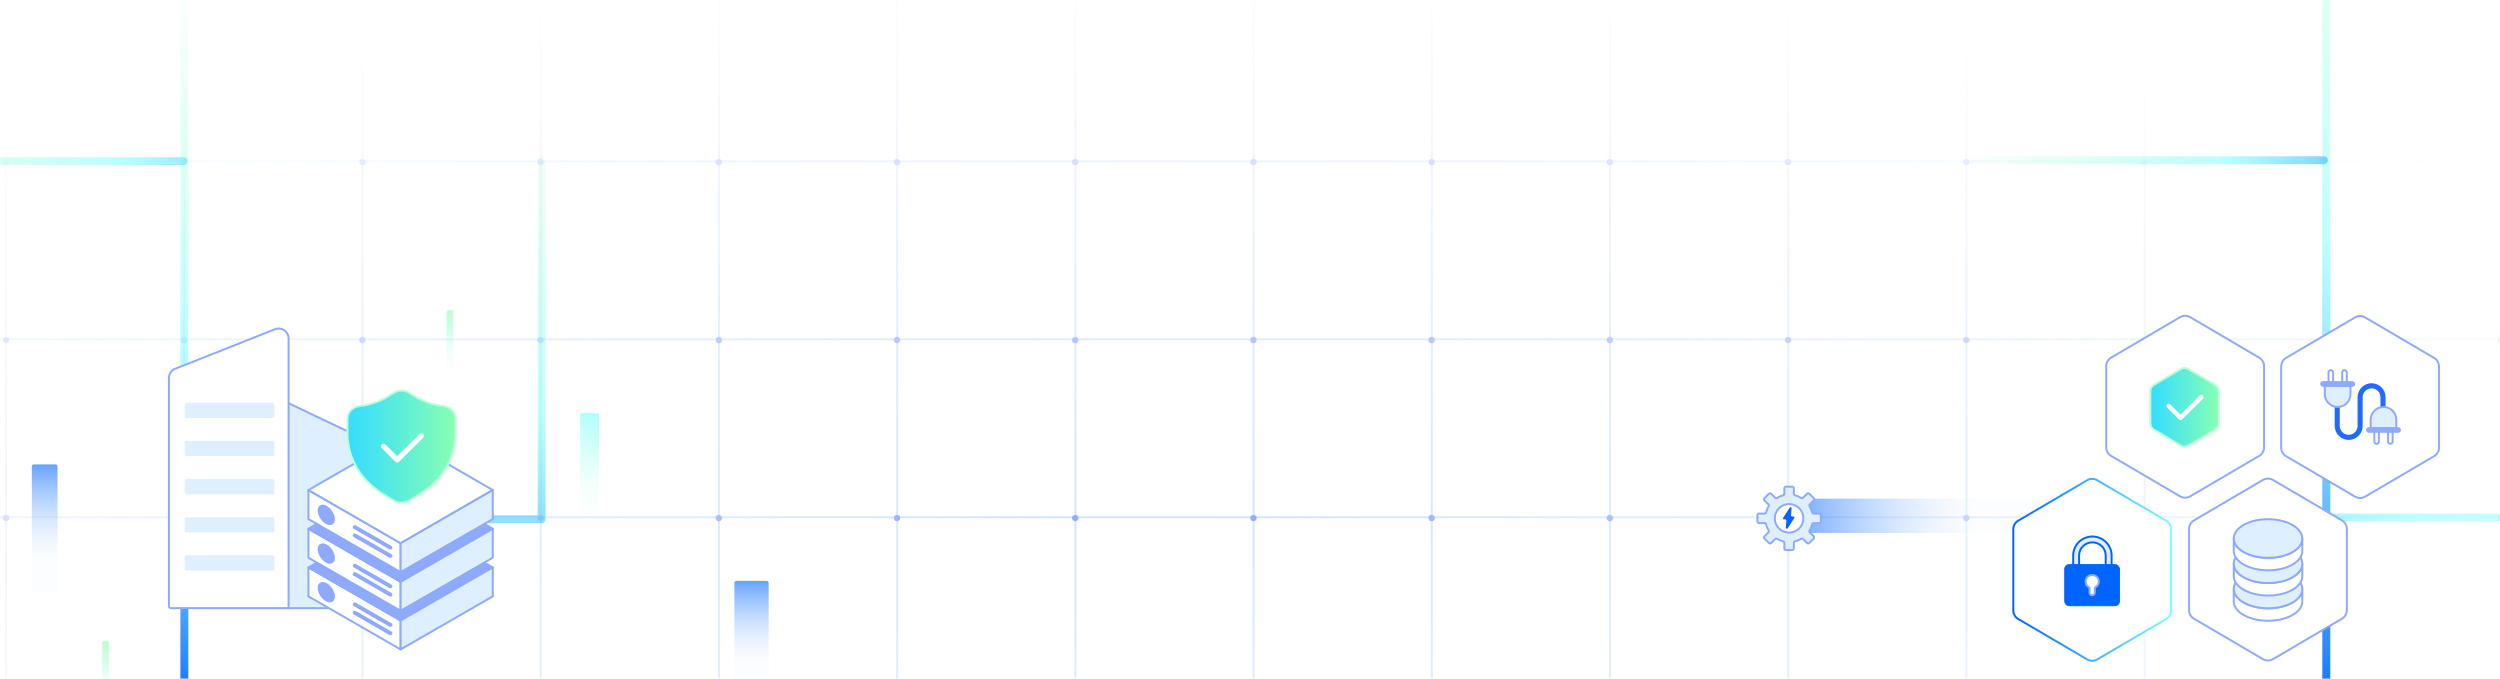 <svg width="1260" height="342" viewBox="0 0 1260 342" fill="none" xmlns="http://www.w3.org/2000/svg">
<g clip-path="url(#clip0_1121_25493)">
<g clip-path="url(#clip1_1121_25493)">
<mask id="mask0_1121_25493" style="mask-type:alpha" maskUnits="userSpaceOnUse" x="-476" y="0" width="2212" height="342">
<path d="M1735.55 0H-475.363V342H1735.55V0Z" fill="url(#paint0_radial_1121_25493)"/>
</mask>
<g mask="url(#mask0_1121_25493)">
<path d="M452.183 -176.342V520.303" stroke="#D3E5F9"/>
<path d="M1170.73 -176.342V520.303" stroke="#D3E5F9"/>
<path d="M272.546 -176.342V520.303" stroke="#D3E5F9"/>
<path d="M991.092 -176.342V520.303" stroke="#D3E5F9"/>
<path d="M182.728 -176.342V520.303" stroke="#D3E5F9"/>
<path d="M811.455 -176.342V520.303" stroke="#D3E5F9"/>
<path d="M92.909 -176.342V520.303" stroke="#D3E5F9"/>
<path d="M631.818 -176.342V520.303" stroke="#D3E5F9"/>
<path d="M362.364 -176.342V520.303" stroke="#D3E5F9"/>
<path d="M1080.91 -176.342V520.303" stroke="#D3E5F9"/>
<path d="M901.273 -176.342V520.303" stroke="#D3E5F9"/>
<path d="M721.637 -176.342V520.303" stroke="#D3E5F9"/>
<path d="M542.001 -176.342V520.303" stroke="#D3E5F9"/>
<path d="M3.092 -176.342V520.303" stroke="#D3E5F9"/>
<path d="M1454 170.996H-190.365" stroke="#D3E5F9"/>
<path d="M1454 260.693H-190.365" stroke="#D3E5F9"/>
<path d="M1454 81.307H-190.365" stroke="#D3E5F9"/>
<path d="M1080.82 83.34C1081.72 83.34 1082.46 82.608 1082.46 81.705C1082.46 80.802 1081.72 80.07 1080.82 80.07C1079.91 80.07 1079.18 80.802 1079.18 81.705C1079.18 82.608 1079.91 83.34 1080.82 83.34Z" fill="#8DAAFF"/>
<path d="M1080.82 173.031C1081.72 173.031 1082.46 172.299 1082.46 171.396C1082.46 170.493 1081.72 169.761 1080.82 169.761C1079.91 169.761 1079.18 170.493 1079.18 171.396C1079.18 172.299 1079.91 173.031 1080.82 173.031Z" fill="#8DAAFF"/>
<path d="M1080.82 262.728C1081.72 262.728 1082.46 261.996 1082.46 261.093C1082.46 260.19 1081.72 259.458 1080.82 259.458C1079.91 259.458 1079.18 260.19 1079.18 261.093C1079.18 261.996 1079.91 262.728 1080.82 262.728Z" fill="#8DAAFF"/>
<path d="M991.002 83.34C991.906 83.34 992.639 82.608 992.639 81.705C992.639 80.802 991.906 80.07 991.002 80.07C990.097 80.07 989.364 80.802 989.364 81.705C989.364 82.608 990.097 83.34 991.002 83.34Z" fill="#8DAAFF"/>
<path d="M991.002 173.031C991.906 173.031 992.639 172.299 992.639 171.396C992.639 170.493 991.906 169.761 991.002 169.761C990.097 169.761 989.364 170.493 989.364 171.396C989.364 172.299 990.097 173.031 991.002 173.031Z" fill="#8DAAFF"/>
<path d="M991.002 262.728C991.906 262.728 992.639 261.996 992.639 261.093C992.639 260.19 991.906 259.458 991.002 259.458C990.097 259.458 989.364 260.19 989.364 261.093C989.364 261.996 990.097 262.728 991.002 262.728Z" fill="#8DAAFF"/>
<path d="M901.183 83.34C902.088 83.34 902.821 82.608 902.821 81.705C902.821 80.802 902.088 80.07 901.183 80.07C900.279 80.07 899.546 80.802 899.546 81.705C899.546 82.608 900.279 83.34 901.183 83.34Z" fill="#8DAAFF"/>
<path d="M901.183 173.031C902.088 173.031 902.821 172.299 902.821 171.396C902.821 170.493 902.088 169.761 901.183 169.761C900.279 169.761 899.546 170.493 899.546 171.396C899.546 172.299 900.279 173.031 901.183 173.031Z" fill="#8DAAFF"/>
<path d="M901.183 262.728C902.088 262.728 902.821 261.996 902.821 261.093C902.821 260.19 902.088 259.458 901.183 259.458C900.279 259.458 899.546 260.19 899.546 261.093C899.546 261.996 900.279 262.728 901.183 262.728Z" fill="#8DAAFF"/>
<path d="M811.365 83.34C812.27 83.34 813.003 82.608 813.003 81.705C813.003 80.802 812.27 80.07 811.365 80.07C810.461 80.07 809.728 80.802 809.728 81.705C809.728 82.608 810.461 83.34 811.365 83.34Z" fill="#8DAAFF"/>
<path d="M811.365 173.031C812.27 173.031 813.003 172.299 813.003 171.396C813.003 170.493 812.27 169.761 811.365 169.761C810.461 169.761 809.728 170.493 809.728 171.396C809.728 172.299 810.461 173.031 811.365 173.031Z" fill="#8DAAFF"/>
<path d="M811.365 262.728C812.27 262.728 813.003 261.996 813.003 261.093C813.003 260.19 812.27 259.458 811.365 259.458C810.461 259.458 809.728 260.19 809.728 261.093C809.728 261.996 810.461 262.728 811.365 262.728Z" fill="#8DAAFF"/>
<path d="M721.547 83.34C722.451 83.34 723.184 82.608 723.184 81.705C723.184 80.802 722.451 80.07 721.547 80.07C720.642 80.07 719.909 80.802 719.909 81.705C719.909 82.608 720.642 83.34 721.547 83.34Z" fill="#8DAAFF"/>
<path d="M721.547 173.031C722.451 173.031 723.184 172.299 723.184 171.396C723.184 170.493 722.451 169.761 721.547 169.761C720.642 169.761 719.909 170.493 719.909 171.396C719.909 172.299 720.642 173.031 721.547 173.031Z" fill="#8DAAFF"/>
<path d="M721.547 262.728C722.451 262.728 723.184 261.996 723.184 261.093C723.184 260.19 722.451 259.458 721.547 259.458C720.642 259.458 719.909 260.19 719.909 261.093C719.909 261.996 720.642 262.728 721.547 262.728Z" fill="#8DAAFF"/>
<path d="M631.728 83.34C632.633 83.34 633.366 82.608 633.366 81.705C633.366 80.802 632.633 80.07 631.728 80.07C630.824 80.07 630.091 80.802 630.091 81.705C630.091 82.608 630.824 83.34 631.728 83.34Z" fill="#8DAAFF"/>
<path d="M631.728 173.031C632.633 173.031 633.366 172.299 633.366 171.396C633.366 170.493 632.633 169.761 631.728 169.761C630.824 169.761 630.091 170.493 630.091 171.396C630.091 172.299 630.824 173.031 631.728 173.031Z" fill="#8DAAFF"/>
<path d="M631.728 262.728C632.633 262.728 633.366 261.996 633.366 261.093C633.366 260.19 632.633 259.458 631.728 259.458C630.824 259.458 630.091 260.19 630.091 261.093C630.091 261.996 630.824 262.728 631.728 262.728Z" fill="#8DAAFF"/>
<path d="M541.911 83.34C542.815 83.34 543.549 82.608 543.549 81.705C543.549 80.802 542.815 80.07 541.911 80.07C541.007 80.07 540.273 80.802 540.273 81.705C540.273 82.608 541.007 83.34 541.911 83.34Z" fill="#8DAAFF"/>
<path d="M541.911 173.031C542.815 173.031 543.549 172.299 543.549 171.396C543.549 170.493 542.815 169.761 541.911 169.761C541.007 169.761 540.273 170.493 540.273 171.396C540.273 172.299 541.007 173.031 541.911 173.031Z" fill="#8DAAFF"/>
<path d="M541.911 262.728C542.815 262.728 543.549 261.996 543.549 261.093C543.549 260.19 542.815 259.458 541.911 259.458C541.007 259.458 540.273 260.19 540.273 261.093C540.273 261.996 541.007 262.728 541.911 262.728Z" fill="#8DAAFF"/>
<path d="M452.093 83.34C452.997 83.34 453.73 82.608 453.73 81.705C453.73 80.802 452.997 80.07 452.093 80.07C451.188 80.07 450.455 80.802 450.455 81.705C450.455 82.608 451.188 83.34 452.093 83.34Z" fill="#8DAAFF"/>
<path d="M452.093 173.031C452.997 173.031 453.73 172.299 453.73 171.396C453.73 170.493 452.997 169.761 452.093 169.761C451.188 169.761 450.455 170.493 450.455 171.396C450.455 172.299 451.188 173.031 452.093 173.031Z" fill="#8DAAFF"/>
<path d="M452.093 262.728C452.997 262.728 453.73 261.996 453.73 261.093C453.73 260.19 452.997 259.458 452.093 259.458C451.188 259.458 450.455 260.19 450.455 261.093C450.455 261.996 451.188 262.728 452.093 262.728Z" fill="#8DAAFF"/>
<path d="M362.274 83.34C363.179 83.34 363.912 82.608 363.912 81.705C363.912 80.802 363.179 80.07 362.274 80.07C361.37 80.07 360.637 80.802 360.637 81.705C360.637 82.608 361.37 83.34 362.274 83.34Z" fill="#8DAAFF"/>
<path d="M362.274 173.031C363.179 173.031 363.912 172.299 363.912 171.396C363.912 170.493 363.179 169.761 362.274 169.761C361.37 169.761 360.637 170.493 360.637 171.396C360.637 172.299 361.37 173.031 362.274 173.031Z" fill="#8DAAFF"/>
<path d="M362.274 262.728C363.179 262.728 363.912 261.996 363.912 261.093C363.912 260.19 363.179 259.458 362.274 259.458C361.37 259.458 360.637 260.19 360.637 261.093C360.637 261.996 361.37 262.728 362.274 262.728Z" fill="#8DAAFF"/>
<path d="M272.456 83.34C273.36 83.34 274.094 82.608 274.094 81.705C274.094 80.802 273.36 80.07 272.456 80.07C271.552 80.07 270.818 80.802 270.818 81.705C270.818 82.608 271.552 83.34 272.456 83.34Z" fill="#8DAAFF"/>
<path d="M272.456 173.031C273.36 173.031 274.094 172.299 274.094 171.396C274.094 170.493 273.36 169.761 272.456 169.761C271.552 169.761 270.818 170.493 270.818 171.396C270.818 172.299 271.552 173.031 272.456 173.031Z" fill="#8DAAFF"/>
<path d="M272.456 262.728C273.36 262.728 274.094 261.996 274.094 261.093C274.094 260.19 273.36 259.458 272.456 259.458C271.552 259.458 270.818 260.19 270.818 261.093C270.818 261.996 271.552 262.728 272.456 262.728Z" fill="#8DAAFF"/>
<path d="M182.638 83.34C183.542 83.34 184.275 82.608 184.275 81.705C184.275 80.802 183.542 80.07 182.638 80.07C181.733 80.07 181 80.802 181 81.705C181 82.608 181.733 83.34 182.638 83.34Z" fill="#8DAAFF"/>
<path d="M182.638 173.031C183.542 173.031 184.275 172.299 184.275 171.396C184.275 170.493 183.542 169.761 182.638 169.761C181.733 169.761 181 170.493 181 171.396C181 172.299 181.733 173.031 182.638 173.031Z" fill="#8DAAFF"/>
<path d="M182.638 262.728C183.542 262.728 184.275 261.996 184.275 261.093C184.275 260.19 183.542 259.458 182.638 259.458C181.733 259.458 181 260.19 181 261.093C181 261.996 181.733 262.728 182.638 262.728Z" fill="#8DAAFF"/>
<path d="M92.819 83.34C93.724 83.34 94.457 82.608 94.457 81.705C94.457 80.802 93.724 80.07 92.819 80.07C91.915 80.07 91.182 80.802 91.182 81.705C91.182 82.608 91.915 83.34 92.819 83.34Z" fill="#8DAAFF"/>
<path d="M92.819 173.031C93.724 173.031 94.457 172.299 94.457 171.396C94.457 170.493 93.724 169.761 92.819 169.761C91.915 169.761 91.182 170.493 91.182 171.396C91.182 172.299 91.915 173.031 92.819 173.031Z" fill="#8DAAFF"/>
<path d="M92.819 262.728C93.724 262.728 94.457 261.996 94.457 261.093C94.457 260.19 93.724 259.458 92.819 259.458C91.915 259.458 91.182 260.19 91.182 261.093C91.182 261.996 91.915 262.728 92.819 262.728Z" fill="#8DAAFF"/>
<path d="M3.002 83.34C3.906 83.34 4.639 82.608 4.639 81.705C4.639 80.802 3.906 80.07 3.002 80.07C2.097 80.07 1.364 80.802 1.364 81.705C1.364 82.608 2.097 83.34 3.002 83.34Z" fill="#8DAAFF"/>
<path d="M3.002 173.031C3.906 173.031 4.639 172.299 4.639 171.396C4.639 170.493 3.906 169.761 3.002 169.761C2.097 169.761 1.364 170.493 1.364 171.396C1.364 172.299 2.097 173.031 3.002 173.031Z" fill="#8DAAFF"/>
<path d="M3.002 262.728C3.906 262.728 4.639 261.996 4.639 261.093C4.639 260.19 3.906 259.458 3.002 259.458C2.097 259.458 1.364 260.19 1.364 261.093C1.364 261.996 2.097 262.728 3.002 262.728Z" fill="#8DAAFF"/>
<path d="M1170.64 83.34C1171.54 83.34 1172.28 82.608 1172.28 81.705C1172.28 80.802 1171.54 80.07 1170.64 80.07C1169.73 80.07 1169 80.802 1169 81.705C1169 82.608 1169.73 83.34 1170.64 83.34Z" fill="#8DAAFF"/>
<path d="M1170.64 173.031C1171.54 173.031 1172.28 172.299 1172.28 171.396C1172.28 170.493 1171.54 169.761 1170.64 169.761C1169.73 169.761 1169 170.493 1169 171.396C1169 172.299 1169.73 173.031 1170.64 173.031Z" fill="#8DAAFF"/>
<path d="M1170.64 262.728C1171.54 262.728 1172.28 261.996 1172.28 261.093C1172.28 260.19 1171.54 259.458 1170.64 259.458C1169.73 259.458 1169 260.19 1169 261.093C1169 261.996 1169.73 262.728 1170.64 262.728Z" fill="#8DAAFF"/>
<path d="M1260.46 83.34C1261.36 83.34 1262.09 82.608 1262.09 81.705C1262.09 80.802 1261.36 80.07 1260.46 80.07C1259.55 80.07 1258.82 80.802 1258.82 81.705C1258.82 82.608 1259.55 83.34 1260.46 83.34Z" fill="#8DAAFF"/>
<path d="M1260.46 173.031C1261.36 173.031 1262.09 172.299 1262.09 171.396C1262.09 170.493 1261.36 169.761 1260.46 169.761C1259.55 169.761 1258.82 170.493 1258.82 171.396C1258.82 172.299 1259.55 173.031 1260.46 173.031Z" fill="#8DAAFF"/>
<path d="M1260.46 262.728C1261.36 262.728 1262.09 261.996 1262.09 261.093C1262.09 260.19 1261.36 259.458 1260.46 259.458C1259.55 259.458 1258.82 260.19 1258.82 261.093C1258.82 261.996 1259.55 262.728 1260.46 262.728Z" fill="#8DAAFF"/>
</g>
<path d="M92.478 81.182H-122.136" stroke="url(#paint1_linear_1121_25493)" stroke-width="4" stroke-linecap="round" stroke-linejoin="round"/>
<path d="M92.91 350.205C92.91 350.205 92.912 145.826 92.912 -12.091" stroke="url(#paint2_linear_1121_25493)" stroke-width="4" stroke-linecap="round" stroke-linejoin="round"/>
<path d="M1172.46 353.659C1172.46 353.659 1172.45 149.28 1172.45 -8.637" stroke="url(#paint3_linear_1121_25493)" stroke-width="4" stroke-linecap="round" stroke-linejoin="round"/>
<path d="M182.728 261.682H272.978V80.75" stroke="url(#paint4_linear_1121_25493)" stroke-width="4" stroke-linecap="round" stroke-linejoin="round"/>
<path d="M1175.05 260.818H1350.36" stroke="url(#paint5_radial_1121_25493)" stroke-width="4" stroke-linecap="round" stroke-linejoin="round"/>
<path d="M1171.16 80.75L991.092 80.75" stroke="url(#paint6_linear_1121_25493)" stroke-width="4" stroke-linecap="round" stroke-linejoin="round"/>
<path d="M1045.36 251.318H901.409C900.857 251.318 900.409 251.766 900.409 252.318V267.591C900.409 268.143 900.857 268.591 901.409 268.591H1045.36C1045.92 268.591 1046.36 268.143 1046.36 267.591V252.318C1046.36 251.766 1045.92 251.318 1045.36 251.318Z" fill="url(#paint7_linear_1121_25493)" fill-opacity="0.6"/>
<path d="M910.141 261.25C910.141 265.909 906.364 269.686 901.705 269.686C897.046 269.686 893.269 265.909 893.269 261.25C893.269 256.591 897.046 252.813 901.705 252.813C906.364 252.813 910.141 256.591 910.141 261.25Z" fill="white" stroke="#8DAAFF"/>
<path d="M917.682 262.847V259.652C917.682 259.211 917.325 258.853 916.883 258.853H914.083C913.718 258.853 913.402 258.603 913.31 258.25C913.029 257.152 912.593 256.115 912.032 255.164C911.846 254.849 911.894 254.449 912.152 254.192L914.131 252.213C914.443 251.901 914.443 251.396 914.131 251.082L911.872 248.823C911.561 248.512 911.055 248.512 910.742 248.823L908.765 250.801C908.505 251.06 908.106 251.106 907.79 250.92C906.837 250.357 905.799 249.922 904.701 249.638C904.349 249.544 904.101 249.229 904.101 248.863V246.071C904.101 245.63 903.744 245.272 903.302 245.272H900.107C899.666 245.272 899.308 245.63 899.308 246.071V248.863C899.308 249.229 899.061 249.544 898.705 249.636C897.607 249.92 896.568 250.355 895.615 250.918C895.3 251.104 894.9 251.058 894.641 250.799L892.664 248.821C892.352 248.51 891.847 248.51 891.533 248.821L889.276 251.082C888.965 251.394 888.965 251.899 889.276 252.213L891.256 254.192C891.513 254.449 891.561 254.851 891.375 255.164C890.814 256.117 890.379 257.154 890.097 258.25C890.007 258.603 889.692 258.853 889.326 258.853H886.526C886.085 258.853 885.728 259.211 885.728 259.652V262.847C885.728 263.289 886.085 263.646 886.526 263.646H889.33C889.696 263.646 890.011 263.894 890.103 264.247C890.387 265.342 890.822 266.376 891.383 267.327C891.569 267.643 891.523 268.042 891.264 268.302L889.276 270.289C888.965 270.6 888.965 271.106 889.276 271.419L891.535 273.678C891.847 273.99 892.352 273.99 892.666 273.678L894.655 271.689C894.912 271.431 895.314 271.383 895.627 271.569C896.576 272.13 897.611 272.564 898.705 272.845C899.059 272.937 899.308 273.253 899.308 273.618V276.428C899.308 276.87 899.666 277.227 900.107 277.227H903.302C903.744 277.227 904.101 276.87 904.101 276.428V273.616C904.101 273.251 904.349 272.935 904.704 272.843C905.799 272.562 906.831 272.128 907.782 271.567C908.098 271.381 908.497 271.429 908.755 271.687L910.744 273.676C911.055 273.988 911.561 273.988 911.874 273.676L914.133 271.417C914.445 271.106 914.445 270.6 914.133 270.287L912.146 268.3C911.886 268.04 911.84 267.641 912.026 267.325C912.587 266.374 913.023 265.34 913.306 264.245C913.398 263.892 913.714 263.644 914.079 263.644H916.883C917.325 263.646 917.682 263.289 917.682 262.847ZM902.486 268.388C897.91 268.873 894.072 265.034 894.557 260.459C894.91 257.126 897.591 254.445 900.924 254.092C905.499 253.607 909.338 257.445 908.853 262.021C908.499 265.354 905.819 268.034 902.486 268.388Z" fill="#DEEFFF" stroke="#8DAAFF"/>
<path d="M904.322 261.103C904.537 260.771 904.299 260.332 903.902 260.332H903.189C902.899 260.332 902.67 260.085 902.691 259.796L902.947 256.172C902.984 255.656 902.31 255.431 902.029 255.865L898.697 261.006C898.482 261.339 898.721 261.778 899.117 261.778H899.831C900.121 261.778 900.35 262.024 900.33 262.314L900.073 265.938C900.037 266.453 900.711 266.678 900.991 266.245L904.322 261.103Z" fill="#0064FF"/>
<g filter="url(#filter0_b_1121_25493)">
<path d="M180.56 223.113C180.56 221.186 179.452 219.43 177.713 218.6L145.083 203.026V306.502H180.56V223.113Z" fill="#DEEFFF"/>
<path d="M180.56 223.113C180.56 221.186 179.452 219.43 177.713 218.6L145.083 203.026V306.502H180.56V223.113Z" stroke="#8DAAFF"/>
</g>
<g filter="url(#filter1_b_1121_25493)">
<path d="M85.137 190.505C85.137 188.454 86.389 186.611 88.296 185.856L138.605 165.936C141.887 164.637 145.446 167.055 145.446 170.585V306.502H86.137C85.584 306.502 85.137 306.054 85.137 305.502V190.505Z" fill="white"/>
<path d="M85.137 190.505C85.137 188.454 86.389 186.611 88.296 185.856L138.605 165.936C141.887 164.637 145.446 167.055 145.446 170.585V306.502H86.137C85.584 306.502 85.137 306.054 85.137 305.502V190.505Z" stroke="#8DAAFF"/>
</g>
<path fill-rule="evenodd" clip-rule="evenodd" d="M93.055 203.958C93.055 203.406 93.502 202.958 94.055 202.958H137.298C137.85 202.958 138.298 203.406 138.298 203.958V209.648C138.298 210.2 137.85 210.648 137.298 210.648H94.055C93.502 210.648 93.055 210.2 93.055 209.648V203.958Z" fill="#DEEFFF"/>
<path fill-rule="evenodd" clip-rule="evenodd" d="M93.055 242.407C93.055 241.855 93.502 241.407 94.055 241.407H137.298C137.85 241.407 138.298 241.855 138.298 242.407V248.097C138.298 248.649 137.85 249.097 137.298 249.097H94.055C93.502 249.097 93.055 248.649 93.055 248.097V242.407Z" fill="#DEEFFF"/>
<path fill-rule="evenodd" clip-rule="evenodd" d="M93.055 223.183C93.055 222.63 93.502 222.183 94.055 222.183H137.298C137.85 222.183 138.298 222.63 138.298 223.183V228.872C138.298 229.425 137.85 229.872 137.298 229.872H94.055C93.502 229.872 93.055 229.425 93.055 228.872V223.183Z" fill="#DEEFFF"/>
<path fill-rule="evenodd" clip-rule="evenodd" d="M93.055 280.856C93.055 280.304 93.502 279.856 94.055 279.856H137.298C137.85 279.856 138.298 280.304 138.298 280.856V286.546C138.298 287.099 137.85 287.546 137.298 287.546H94.055C93.502 287.546 93.055 287.099 93.055 286.546V280.856Z" fill="#DEEFFF"/>
<path fill-rule="evenodd" clip-rule="evenodd" d="M93.055 261.632C93.055 261.08 93.502 260.632 94.055 260.632H137.298C137.85 260.632 138.298 261.08 138.298 261.632V267.322C138.298 267.874 137.85 268.322 137.298 268.322H94.055C93.502 268.322 93.055 267.874 93.055 267.322V261.632Z" fill="#DEEFFF"/>
<path d="M201.91 327.319L155.457 300.578V285.975L201.91 312.715V327.319Z" fill="white" stroke="#8DAAFF" stroke-miterlimit="10" stroke-linecap="round" stroke-linejoin="round"/>
<path d="M167.362 302.783C168.745 301.86 168.558 299.174 166.945 296.783C165.332 294.392 162.904 293.202 161.522 294.125C160.14 295.049 160.327 297.735 161.94 300.126C163.552 302.517 165.98 303.706 167.362 302.783Z" fill="#8DAAFF" stroke="#8DAAFF" stroke-miterlimit="10" stroke-linecap="round" stroke-linejoin="round"/>
<path d="M178.812 304.614L196.756 314.957" stroke="#8DAAFF" stroke-width="2" stroke-miterlimit="10" stroke-linecap="round" stroke-linejoin="round"/>
<path d="M178.812 308.821L196.756 319.164" stroke="#8DAAFF" stroke-width="2" stroke-miterlimit="10" stroke-linecap="round" stroke-linejoin="round"/>
<path d="M155.457 285.977L201.91 259.18L248.363 285.977L201.91 312.745L155.457 285.977Z" fill="#8DAAFF" stroke="#8DAAFF" stroke-miterlimit="10" stroke-linecap="round" stroke-linejoin="round"/>
<path d="M248.364 285.975L201.911 312.743V327.319L248.364 300.55V285.975Z" fill="#DEEFFF" stroke="#8DAAFF" stroke-miterlimit="10" stroke-linecap="round" stroke-linejoin="round"/>
<path d="M201.91 307.842L155.457 281.101V266.497L201.91 293.238V307.842Z" fill="white" stroke="#8DAAFF" stroke-miterlimit="10" stroke-linecap="round" stroke-linejoin="round"/>
<path d="M167.362 283.304C168.745 282.381 168.558 279.694 166.945 277.303C165.332 274.913 162.904 273.723 161.522 274.646C160.14 275.569 160.327 278.255 161.94 280.646C163.552 283.037 165.98 284.227 167.362 283.304Z" fill="#8DAAFF" stroke="#8DAAFF" stroke-miterlimit="10" stroke-linecap="round" stroke-linejoin="round"/>
<path d="M178.812 285.138L196.756 295.481" stroke="#8DAAFF" stroke-width="2" stroke-miterlimit="10" stroke-linecap="round" stroke-linejoin="round"/>
<path d="M178.812 289.343L196.756 299.686" stroke="#8DAAFF" stroke-width="2" stroke-miterlimit="10" stroke-linecap="round" stroke-linejoin="round"/>
<path d="M155.457 266.498L201.91 239.701L248.363 266.498L201.91 293.267L155.457 266.498Z" fill="#8DAAFF" stroke="#8DAAFF" stroke-miterlimit="10" stroke-linecap="round" stroke-linejoin="round"/>
<path d="M248.363 266.497L201.91 293.266V307.842L248.363 281.073V266.497Z" fill="#DEEFFF" stroke="#8DAAFF" stroke-miterlimit="10" stroke-linecap="round" stroke-linejoin="round"/>
<path d="M201.91 288.362L155.457 261.621V246.989L201.91 273.758V288.362Z" fill="white" stroke="#8DAAFF" stroke-miterlimit="10" stroke-linecap="round" stroke-linejoin="round"/>
<path d="M167.362 263.821C168.745 262.898 168.558 260.212 166.945 257.821C165.332 255.43 162.904 254.24 161.522 255.163C160.14 256.087 160.327 258.773 161.94 261.164C163.552 263.555 165.98 264.744 167.362 263.821Z" fill="#8DAAFF" stroke="#8DAAFF" stroke-miterlimit="10" stroke-linecap="round" stroke-linejoin="round"/>
<path d="M178.811 265.655L196.755 275.998" stroke="#8DAAFF" stroke-width="2" stroke-miterlimit="10" stroke-linecap="round" stroke-linejoin="round"/>
<path d="M178.811 269.862L196.755 280.177" stroke="#8DAAFF" stroke-width="2" stroke-miterlimit="10" stroke-linecap="round" stroke-linejoin="round"/>
<path d="M155.457 246.989L201.91 220.22L248.363 246.989L201.91 273.785L155.457 246.989Z" fill="white" stroke="#8DAAFF" stroke-miterlimit="10" stroke-linecap="round" stroke-linejoin="round"/>
<path d="M248.364 246.989L201.911 273.786V288.362L248.364 261.593V246.989Z" fill="#DEEFFF" stroke="#8DAAFF" stroke-miterlimit="10" stroke-linecap="round" stroke-linejoin="round"/>
<path d="M202.349 253.342C200.902 253.342 199.455 252.953 198.18 252.146L192.377 248.504C181.574 241.718 175.126 230.483 175.126 218.442V211.024C175.126 207.745 177.791 204.977 181.316 204.614C186.445 204.076 191.431 202.383 195.701 199.709L198.466 197.989C200.83 196.51 203.896 196.51 206.261 197.989L209.026 199.709C213.296 202.37 218.267 204.076 223.411 204.614C226.907 204.99 229.572 207.745 229.572 211.037V218.456C229.572 230.483 223.125 241.718 212.307 248.518L206.504 252.16C205.243 252.939 203.796 253.342 202.349 253.342Z" fill="url(#paint8_linear_1121_25493)" stroke="#BCFFD4" stroke-miterlimit="10" stroke-linecap="round" stroke-linejoin="round"/>
<path fill-rule="evenodd" clip-rule="evenodd" d="M192.4 223.99C191.881 224.507 191.881 225.347 192.4 225.865L199.27 232.715C199.519 232.964 199.857 233.103 200.21 233.103C200.563 233.103 200.901 232.963 201.15 232.715L213.24 220.655C213.759 220.137 213.759 219.298 213.239 218.78C212.72 218.263 211.878 218.263 211.359 218.781L200.21 229.902L194.28 223.99C193.761 223.472 192.919 223.472 192.4 223.99Z" fill="white"/>
<path d="M300.909 208.137H293.409C292.857 208.137 292.409 208.584 292.409 209.137V280.546C292.409 281.098 292.857 281.546 293.409 281.546H300.909C301.461 281.546 301.909 281.098 301.909 280.546V209.137C301.909 208.584 301.461 208.137 300.909 208.137Z" fill="url(#paint9_linear_1121_25493)" fill-opacity="0.6"/>
<path d="M386.409 292.772H371.137C370.584 292.772 370.137 293.22 370.137 293.772V347.045C370.137 347.597 370.584 348.045 371.137 348.045H386.409C386.962 348.045 387.409 347.597 387.409 347.045V293.772C387.409 293.22 386.962 292.772 386.409 292.772Z" fill="url(#paint10_linear_1121_25493)" fill-opacity="0.6"/>
<path d="M227.5 156.318H226.046C225.494 156.318 225.046 156.766 225.046 157.318V201.955C225.046 202.507 225.494 202.955 226.046 202.955H227.5C228.053 202.955 228.5 202.507 228.5 201.955V157.318C228.5 156.766 228.053 156.318 227.5 156.318Z" fill="url(#paint11_linear_1121_25493)" fill-opacity="0.6"/>
<path d="M53.91 323H52.455C51.903 323 51.455 323.448 51.455 324V368.636C51.455 369.189 51.903 369.636 52.455 369.636H53.91C54.462 369.636 54.91 369.189 54.91 368.636V324C54.91 323.448 54.462 323 53.91 323Z" fill="url(#paint12_linear_1121_25493)" fill-opacity="0.6"/>
<path d="M28 234.046H17.046C16.494 234.046 16.046 234.494 16.046 235.046V297.819C16.046 298.371 16.494 298.819 17.046 298.819H28C28.553 298.819 29 298.371 29 297.819V235.046C29 234.494 28.553 234.046 28 234.046Z" fill="url(#paint13_linear_1121_25493)" fill-opacity="0.6"/>
<path d="M1138.61 229.783C1140.14 228.885 1141.08 227.244 1141.08 225.469V184.555C1141.08 182.781 1140.14 181.14 1138.61 180.242L1103.84 159.844C1102.28 158.927 1100.34 158.927 1098.78 159.844L1064.01 180.242C1062.48 181.14 1061.54 182.781 1061.54 184.555V225.469C1061.54 227.244 1062.48 228.885 1064.01 229.783L1098.78 250.162C1100.34 251.078 1102.28 251.078 1103.84 250.162L1138.61 229.783Z" fill="white" stroke="#8DAAFF" stroke-miterlimit="10" stroke-linecap="round" stroke-linejoin="round"/>
<path d="M1099.13 185.971C1100.29 185.287 1101.73 185.287 1102.89 185.971L1116.43 193.994C1117.56 194.656 1118.25 195.862 1118.25 197.163V213.367C1118.25 214.669 1117.56 215.874 1116.43 216.537L1102.89 224.559C1101.73 225.243 1100.29 225.243 1099.13 224.559L1085.58 216.537C1084.46 215.874 1083.77 214.669 1083.77 213.367V197.163C1083.77 195.862 1084.46 194.656 1085.58 193.994L1099.13 185.971Z" fill="url(#paint14_linear_1121_25493)" stroke="#BCFFD4" stroke-miterlimit="10" stroke-linecap="round" stroke-linejoin="round"/>
<path fill-rule="evenodd" clip-rule="evenodd" d="M1092.19 203.809C1091.74 204.26 1091.74 204.991 1092.19 205.442L1098.18 211.409C1098.39 211.626 1098.69 211.748 1098.99 211.748C1099.3 211.747 1099.6 211.626 1099.82 211.409L1110.35 200.903C1110.8 200.453 1110.8 199.722 1110.34 199.271C1109.89 198.82 1109.16 198.82 1108.7 199.271L1098.99 208.959L1093.83 203.809C1093.37 203.357 1092.64 203.357 1092.19 203.809Z" fill="white"/>
<path d="M1180.35 311.828C1181.88 310.93 1182.82 309.289 1182.82 307.514V266.6C1182.82 264.826 1181.88 263.185 1180.35 262.287L1145.58 241.889C1144.02 240.972 1142.08 240.972 1140.52 241.889L1105.75 262.287C1104.22 263.185 1103.28 264.826 1103.28 266.6V307.514C1103.28 309.289 1104.22 310.93 1105.75 311.828L1140.52 332.207C1142.08 333.123 1144.02 333.123 1145.58 332.207L1180.35 311.828Z" fill="white" stroke="#8DAAFF" stroke-miterlimit="10" stroke-linecap="round" stroke-linejoin="round"/>
<path d="M1160.36 296.869V303.134C1160.36 305.623 1158.7 308.112 1155.35 310.025C1148.62 313.816 1137.68 313.816 1130.92 310.025C1129.22 309.085 1127.95 307.981 1127.11 306.81C1126.26 305.64 1125.84 304.403 1125.82 303.15V296.853C1125.84 299.342 1127.53 301.831 1130.92 303.744C1137.68 307.552 1148.62 307.552 1155.35 303.744C1158.7 301.831 1160.36 299.342 1160.36 296.869Z" fill="white" stroke="#8DAAFF" stroke-miterlimit="10" stroke-linecap="round" stroke-linejoin="round"/>
<path d="M1160.36 296.835V296.868C1160.36 299.341 1158.69 301.83 1155.35 303.71C1148.62 307.518 1137.68 307.518 1130.92 303.71C1127.55 301.814 1125.84 299.325 1125.82 296.819C1125.8 294.329 1127.48 291.84 1130.83 289.944C1137.56 286.136 1148.5 286.136 1155.26 289.944C1158.65 291.856 1160.35 294.346 1160.36 296.835Z" fill="#DEEFFF" stroke="#8DAAFF" stroke-miterlimit="10" stroke-linecap="round" stroke-linejoin="round"/>
<path d="M1160.36 284.141V290.406C1160.36 292.895 1158.7 295.385 1155.35 297.297C1148.62 301.105 1137.68 301.105 1130.92 297.297C1129.22 296.341 1127.95 295.253 1127.11 294.066C1126.26 292.895 1125.84 291.659 1125.82 290.406V284.108C1125.84 286.598 1127.53 289.087 1130.92 290.983C1137.68 294.791 1148.62 294.791 1155.35 290.983C1158.7 289.087 1160.36 286.614 1160.36 284.141Z" fill="white" stroke="#8DAAFF" stroke-miterlimit="10" stroke-linecap="round" stroke-linejoin="round"/>
<path d="M1160.36 284.107V284.14C1160.36 286.613 1158.69 289.102 1155.35 290.998C1148.62 294.806 1137.68 294.806 1130.92 290.998C1127.55 289.102 1125.84 286.613 1125.82 284.123C1125.8 281.634 1127.48 279.145 1130.83 277.232C1137.56 273.424 1148.5 273.424 1155.26 277.232C1158.65 279.112 1160.35 281.617 1160.36 284.107Z" fill="#DEEFFF" stroke="#8DAAFF" stroke-miterlimit="10" stroke-linecap="round" stroke-linejoin="round"/>
<path d="M1160.36 271.446V277.711C1160.36 280.2 1158.7 282.689 1155.35 284.585C1148.62 288.394 1137.68 288.394 1130.92 284.585C1129.22 283.629 1127.95 282.541 1127.11 281.371C1126.26 280.2 1125.84 278.947 1125.82 277.711V271.413C1125.84 273.902 1127.53 276.392 1130.92 278.288C1137.68 282.096 1148.62 282.096 1155.35 278.288C1158.7 276.392 1160.36 273.919 1160.36 271.446Z" fill="white" stroke="#8DAAFF" stroke-miterlimit="10" stroke-linecap="round" stroke-linejoin="round"/>
<path d="M1160.36 271.412V271.445C1160.36 273.918 1158.69 276.408 1155.35 278.287C1148.62 282.095 1137.68 282.095 1130.92 278.287C1127.55 276.391 1125.84 273.902 1125.82 271.412C1125.8 268.923 1127.48 266.434 1130.83 264.538C1137.56 260.73 1148.5 260.73 1155.26 264.538C1158.65 266.434 1160.35 268.907 1160.36 271.412Z" fill="#DEEFFF" stroke="#8DAAFF" stroke-miterlimit="10" stroke-linecap="round" stroke-linejoin="round"/>
<path d="M1091.77 311.971C1093.3 311.074 1094.24 309.432 1094.24 307.658V266.743C1094.24 264.97 1093.3 263.329 1091.77 262.431L1057 242.032C1055.44 241.116 1053.5 241.116 1051.94 242.032L1017.17 262.431C1015.64 263.329 1014.7 264.97 1014.7 266.743V307.658C1014.7 309.432 1015.64 311.074 1017.17 311.971L1051.94 332.351C1053.51 333.266 1055.44 333.266 1057 332.351L1091.77 311.971Z" fill="white" stroke="url(#paint15_linear_1121_25493)" stroke-miterlimit="10" stroke-linecap="round" stroke-linejoin="round"/>
<path fill-rule="evenodd" clip-rule="evenodd" d="M1061.27 279.965V285.111H1064.25L1064.25 290.698V279.965C1064.25 274.686 1059.91 270.407 1054.57 270.407C1049.22 270.407 1044.89 274.686 1044.89 279.965V285.111H1047.86V279.965C1047.86 276.31 1050.86 273.348 1054.57 273.348C1058.27 273.348 1061.27 276.31 1061.27 279.965Z" fill="#DEEFFF"/>
<path d="M1061.27 285.111H1060.77V285.611H1061.27V285.111ZM1064.25 285.111L1064.75 285.111V284.611H1064.25V285.111ZM1044.89 285.111H1044.39V285.611H1044.89V285.111ZM1047.86 285.111V285.611H1048.36V285.111H1047.86ZM1061.77 285.111V279.965H1060.77V285.111H1061.77ZM1061.27 285.611H1064.25V284.611H1061.27V285.611ZM1063.75 285.111L1063.75 290.698H1064.75L1064.75 285.111L1063.75 285.111ZM1064.75 290.698V279.965H1063.75V290.698H1064.75ZM1064.75 279.965C1064.75 274.404 1060.18 269.907 1054.57 269.907V270.907C1059.64 270.907 1063.75 274.968 1063.75 279.965H1064.75ZM1054.57 269.907C1048.95 269.907 1044.39 274.404 1044.39 279.965H1045.39C1045.39 274.968 1049.49 270.907 1054.57 270.907V269.907ZM1044.39 279.965V285.111H1045.39V279.965H1044.39ZM1044.89 285.611H1047.86V284.611H1044.89V285.611ZM1047.36 279.965V285.111H1048.36V279.965H1047.36ZM1054.57 272.848C1050.59 272.848 1047.36 276.028 1047.36 279.965H1048.36C1048.36 276.592 1051.13 273.848 1054.57 273.848V272.848ZM1061.77 279.965C1061.77 276.028 1058.54 272.848 1054.57 272.848V273.848C1058 273.848 1060.77 276.592 1060.77 279.965H1061.77Z" fill="#0064FF"/>
<rect x="1040.63" y="284.565" width="27.554" height="20.701" rx="2.25" fill="#0064FF" stroke="#0064FF" stroke-width="0.5"/>
<path fill-rule="evenodd" clip-rule="evenodd" d="M1055.8 296.435C1055.8 296.235 1055.92 296.057 1056.09 295.961C1057.11 295.396 1057.8 294.319 1057.8 293.083C1057.8 291.262 1056.3 289.786 1054.46 289.786C1052.62 289.786 1051.12 291.262 1051.12 293.083C1051.12 294.319 1051.81 295.397 1052.83 295.961C1053 296.058 1053.12 296.235 1053.12 296.435V298.709C1053.12 299.446 1053.72 300.044 1054.46 300.044C1055.2 300.044 1055.8 299.446 1055.8 298.709V296.435Z" fill="white"/>
<path d="M1052.83 295.961L1052.59 296.398L1052.83 295.961ZM1056.09 295.961L1055.85 295.523L1056.09 295.961ZM1057.3 293.083C1057.3 294.128 1056.72 295.042 1055.85 295.523L1056.33 296.398C1057.5 295.75 1058.3 294.511 1058.3 293.083H1057.3ZM1054.46 290.286C1056.03 290.286 1057.3 291.544 1057.3 293.083H1058.3C1058.3 290.98 1056.58 289.286 1054.46 289.286V290.286ZM1051.62 293.083C1051.62 291.544 1052.89 290.286 1054.46 290.286V289.286C1052.35 289.286 1050.62 290.98 1050.62 293.083H1051.62ZM1053.07 295.523C1052.2 295.042 1051.62 294.128 1051.62 293.083H1050.62C1050.62 294.511 1051.42 295.751 1052.59 296.398L1053.07 295.523ZM1053.62 298.709V296.435H1052.62V298.709H1053.62ZM1054.46 299.544C1054 299.544 1053.62 299.17 1053.62 298.709H1052.62C1052.62 299.722 1053.45 300.544 1054.46 300.544V299.544ZM1055.3 298.709C1055.3 299.17 1054.92 299.544 1054.46 299.544V300.544C1055.47 300.544 1056.3 299.722 1056.3 298.709H1055.3ZM1055.3 296.435V298.709H1056.3V296.435H1055.3ZM1052.59 296.398C1052.61 296.408 1052.62 296.42 1052.62 296.428C1052.63 296.436 1052.62 296.437 1052.62 296.435H1053.62C1053.62 296.027 1053.38 295.695 1053.07 295.523L1052.59 296.398ZM1055.85 295.523C1055.54 295.694 1055.3 296.027 1055.3 296.435H1056.3C1056.3 296.437 1056.3 296.435 1056.3 296.428C1056.31 296.42 1056.32 296.408 1056.33 296.398L1055.85 295.523Z" fill="#8DAAFF"/>
<path d="M1226.78 229.926C1228.31 229.029 1229.25 227.387 1229.25 225.613V184.699C1229.25 182.925 1228.31 181.284 1226.78 180.386L1192.01 159.987C1190.45 159.071 1188.51 159.071 1186.95 159.987L1152.18 180.386C1150.65 181.284 1149.71 182.925 1149.71 184.699V225.613C1149.71 227.387 1150.65 229.029 1152.19 229.926L1186.95 250.306C1188.52 251.221 1190.45 251.221 1192.01 250.306L1226.78 229.926Z" fill="white" stroke="#8DAAFF" stroke-miterlimit="10" stroke-linecap="round" stroke-linejoin="round"/>
<path fill-rule="evenodd" clip-rule="evenodd" d="M1195.27 195.725C1192.79 195.725 1190.78 197.746 1190.78 200.24V214.63C1190.78 218.546 1187.62 221.721 1183.72 221.721C1179.83 221.721 1176.67 218.546 1176.67 214.63V204.882H1179.23V214.63C1179.23 217.124 1181.24 219.145 1183.72 219.145C1186.2 219.145 1188.22 217.124 1188.22 214.63V200.24C1188.22 196.324 1191.37 193.149 1195.27 193.149C1199.17 193.149 1202.33 196.324 1202.33 200.24V205.346H1199.76V200.24C1199.76 197.746 1197.75 195.725 1195.27 195.725Z" fill="#226AFF"/>
<path d="M1171.71 194.438H1184.65V198.647C1184.65 202.219 1181.75 205.114 1178.18 205.114V205.114C1174.61 205.114 1171.71 202.219 1171.71 198.647V194.438Z" fill="#DEEFFF" stroke="#8DAAFF"/>
<rect x="1169.86" y="192.581" width="16.63" height="1.857" rx="0.928" fill="#8DAAFF" stroke="#8DAAFF"/>
<path d="M1173.56 187.701C1173.56 187.063 1174.08 186.546 1174.71 186.546V186.546C1175.35 186.546 1175.87 187.063 1175.87 187.701V192.581H1173.56V187.701Z" fill="white" stroke="#8DAAFF"/>
<path d="M1180.49 187.701C1180.49 187.063 1181.01 186.546 1181.64 186.546V186.546C1182.28 186.546 1182.8 187.063 1182.8 187.701V192.581H1180.49V187.701Z" fill="white" stroke="#8DAAFF"/>
<path d="M1207.74 215.791L1194.81 215.791L1194.81 211.581C1194.81 208.01 1197.7 205.114 1201.28 205.114V205.114C1204.85 205.114 1207.74 208.01 1207.74 211.581L1207.74 215.791Z" fill="#DEEFFF" stroke="#8DAAFF"/>
<rect x="1209.59" y="217.647" width="16.63" height="1.857" rx="0.928" transform="rotate(-180 1209.59 217.647)" fill="#8DAAFF" stroke="#8DAAFF"/>
<path d="M1205.89 222.528C1205.89 223.166 1205.38 223.683 1204.74 223.683V223.683C1204.1 223.683 1203.58 223.166 1203.58 222.528L1203.58 217.648L1205.89 217.648L1205.89 222.528Z" fill="white" stroke="#8DAAFF"/>
<path d="M1198.97 222.528C1198.97 223.166 1198.45 223.683 1197.81 223.683V223.683C1197.17 223.683 1196.66 223.166 1196.66 222.528L1196.66 217.648L1198.97 217.648L1198.97 222.528Z" fill="white" stroke="#8DAAFF"/>
</g>
</g>
<defs>
<filter id="filter0_b_1121_25493" x="124.583" y="182.233" width="76.477" height="144.769" filterUnits="userSpaceOnUse" color-interpolation-filters="sRGB">
<feFlood flood-opacity="0" result="BackgroundImageFix"/>
<feGaussianBlur in="BackgroundImageFix" stdDeviation="10"/>
<feComposite in2="SourceAlpha" operator="in" result="effect1_backgroundBlur_1121_25493"/>
<feBlend mode="normal" in="SourceGraphic" in2="effect1_backgroundBlur_1121_25493" result="shape"/>
</filter>
<filter id="filter1_b_1121_25493" x="64.637" y="145.079" width="101.31" height="181.923" filterUnits="userSpaceOnUse" color-interpolation-filters="sRGB">
<feFlood flood-opacity="0" result="BackgroundImageFix"/>
<feGaussianBlur in="BackgroundImageFix" stdDeviation="10"/>
<feComposite in2="SourceAlpha" operator="in" result="effect1_backgroundBlur_1121_25493"/>
<feBlend mode="normal" in="SourceGraphic" in2="effect1_backgroundBlur_1121_25493" result="shape"/>
</filter>
<radialGradient id="paint0_radial_1121_25493" cx="0" cy="0" r="1" gradientUnits="userSpaceOnUse" gradientTransform="translate(578.657 264.273) rotate(-90) scale(288.886 873.834)">
<stop/>
<stop offset="1" stop-opacity="0"/>
</radialGradient>
<linearGradient id="paint1_linear_1121_25493" x1="176.251" y1="196.182" x2="-96.29" y2="92.305" gradientUnits="userSpaceOnUse">
<stop stop-color="#0064FF"/>
<stop offset="0.51" stop-color="#7DFFFF" stop-opacity="0.5"/>
<stop offset="1" stop-color="#88FFB3" stop-opacity="0"/>
</linearGradient>
<linearGradient id="paint2_linear_1121_25493" x1="159.69" y1="366.614" x2="159.69" y2="-12.091" gradientUnits="userSpaceOnUse">
<stop stop-color="#0064FF"/>
<stop offset="0.51" stop-color="#7DFFFF" stop-opacity="0.5"/>
<stop offset="1" stop-color="#88FFB3" stop-opacity="0"/>
</linearGradient>
<linearGradient id="paint3_linear_1121_25493" x1="1093.37" y1="369.636" x2="1093.37" y2="-118.319" gradientUnits="userSpaceOnUse">
<stop stop-color="#0064FF"/>
<stop offset="0.51" stop-color="#7DFFFF" stop-opacity="0.5"/>
<stop offset="1" stop-color="#88FFB3" stop-opacity="0"/>
</linearGradient>
<linearGradient id="paint4_linear_1121_25493" x1="227.637" y1="382.159" x2="227.637" y2="41.023" gradientUnits="userSpaceOnUse">
<stop stop-color="#0064FF"/>
<stop offset="0.51" stop-color="#7DFFFF" stop-opacity="0.5"/>
<stop offset="1" stop-color="#88FFB3" stop-opacity="0"/>
</linearGradient>
<radialGradient id="paint5_radial_1121_25493" cx="0" cy="0" r="1" gradientUnits="userSpaceOnUse" gradientTransform="translate(878.096 256.318) scale(658.492 85.627)">
<stop stop-color="#0064FF"/>
<stop offset="0.51" stop-color="#7DFFFF" stop-opacity="0.5"/>
<stop offset="1" stop-color="#88FFB3" stop-opacity="0"/>
</radialGradient>
<linearGradient id="paint6_linear_1121_25493" x1="1256.23" y1="129.25" x2="985.91" y2="129.25" gradientUnits="userSpaceOnUse">
<stop stop-color="#0064FF"/>
<stop offset="0.51" stop-color="#7DFFFF" stop-opacity="0.5"/>
<stop offset="1" stop-color="#88FFB3" stop-opacity="0"/>
</linearGradient>
<linearGradient id="paint7_linear_1121_25493" x1="900.409" y1="251.318" x2="1018.3" y2="251.318" gradientUnits="userSpaceOnUse">
<stop stop-color="#0064FF"/>
<stop offset="0.803" stop-color="#DEEFFF" stop-opacity="0.2"/>
</linearGradient>
<linearGradient id="paint8_linear_1121_25493" x1="175.126" y1="196.88" x2="229.572" y2="196.88" gradientUnits="userSpaceOnUse">
<stop stop-color="#33DDFF"/>
<stop offset="1" stop-color="#88FFB3"/>
</linearGradient>
<linearGradient id="paint9_linear_1121_25493" x1="297.159" y1="208.137" x2="297.159" y2="273.075" gradientUnits="userSpaceOnUse">
<stop stop-color="#7CFFFF"/>
<stop offset="0.521" stop-color="#8DFFEA" stop-opacity="0.21"/>
<stop offset="0.803" stop-color="#8DFFD6" stop-opacity="0"/>
</linearGradient>
<linearGradient id="paint10_linear_1121_25493" x1="370.137" y1="292.772" x2="370.137" y2="343.727" gradientUnits="userSpaceOnUse">
<stop stop-color="#0064FF"/>
<stop offset="0.803" stop-color="#DEEFFF" stop-opacity="0.2"/>
</linearGradient>
<linearGradient id="paint11_linear_1121_25493" x1="226.773" y1="156.318" x2="226.773" y2="197.573" gradientUnits="userSpaceOnUse">
<stop stop-color="#8DFFA6"/>
<stop offset="0.521" stop-color="#8DFFEA" stop-opacity="0.21"/>
<stop offset="0.803" stop-color="#8DFFD6" stop-opacity="0"/>
</linearGradient>
<linearGradient id="paint12_linear_1121_25493" x1="53.182" y1="323" x2="53.182" y2="364.255" gradientUnits="userSpaceOnUse">
<stop stop-color="#8DFFA6"/>
<stop offset="0.521" stop-color="#8DFFEA" stop-opacity="0.21"/>
<stop offset="0.803" stop-color="#8DFFD6" stop-opacity="0"/>
</linearGradient>
<linearGradient id="paint13_linear_1121_25493" x1="16.046" y1="234.046" x2="16.046" y2="293.758" gradientUnits="userSpaceOnUse">
<stop stop-color="#0064FF"/>
<stop offset="0.803" stop-color="#DEEFFF" stop-opacity="0.2"/>
</linearGradient>
<linearGradient id="paint14_linear_1121_25493" x1="1083.77" y1="185.458" x2="1118.25" y2="185.458" gradientUnits="userSpaceOnUse">
<stop stop-color="#33DDFF"/>
<stop offset="1" stop-color="#88FFB3"/>
</linearGradient>
<linearGradient id="paint15_linear_1121_25493" x1="1094.24" y1="240.548" x2="1014.7" y2="240.548" gradientUnits="userSpaceOnUse">
<stop stop-color="#7DFFFF"/>
<stop offset="1" stop-color="#0064FF"/>
</linearGradient>
<clipPath id="clip0_1121_25493">
<rect width="1260" height="342" fill="white"/>
</clipPath>
<clipPath id="clip1_1121_25493">
<rect width="1658.18" height="342" fill="white" transform="translate(-199)"/>
</clipPath>
</defs>
</svg>
